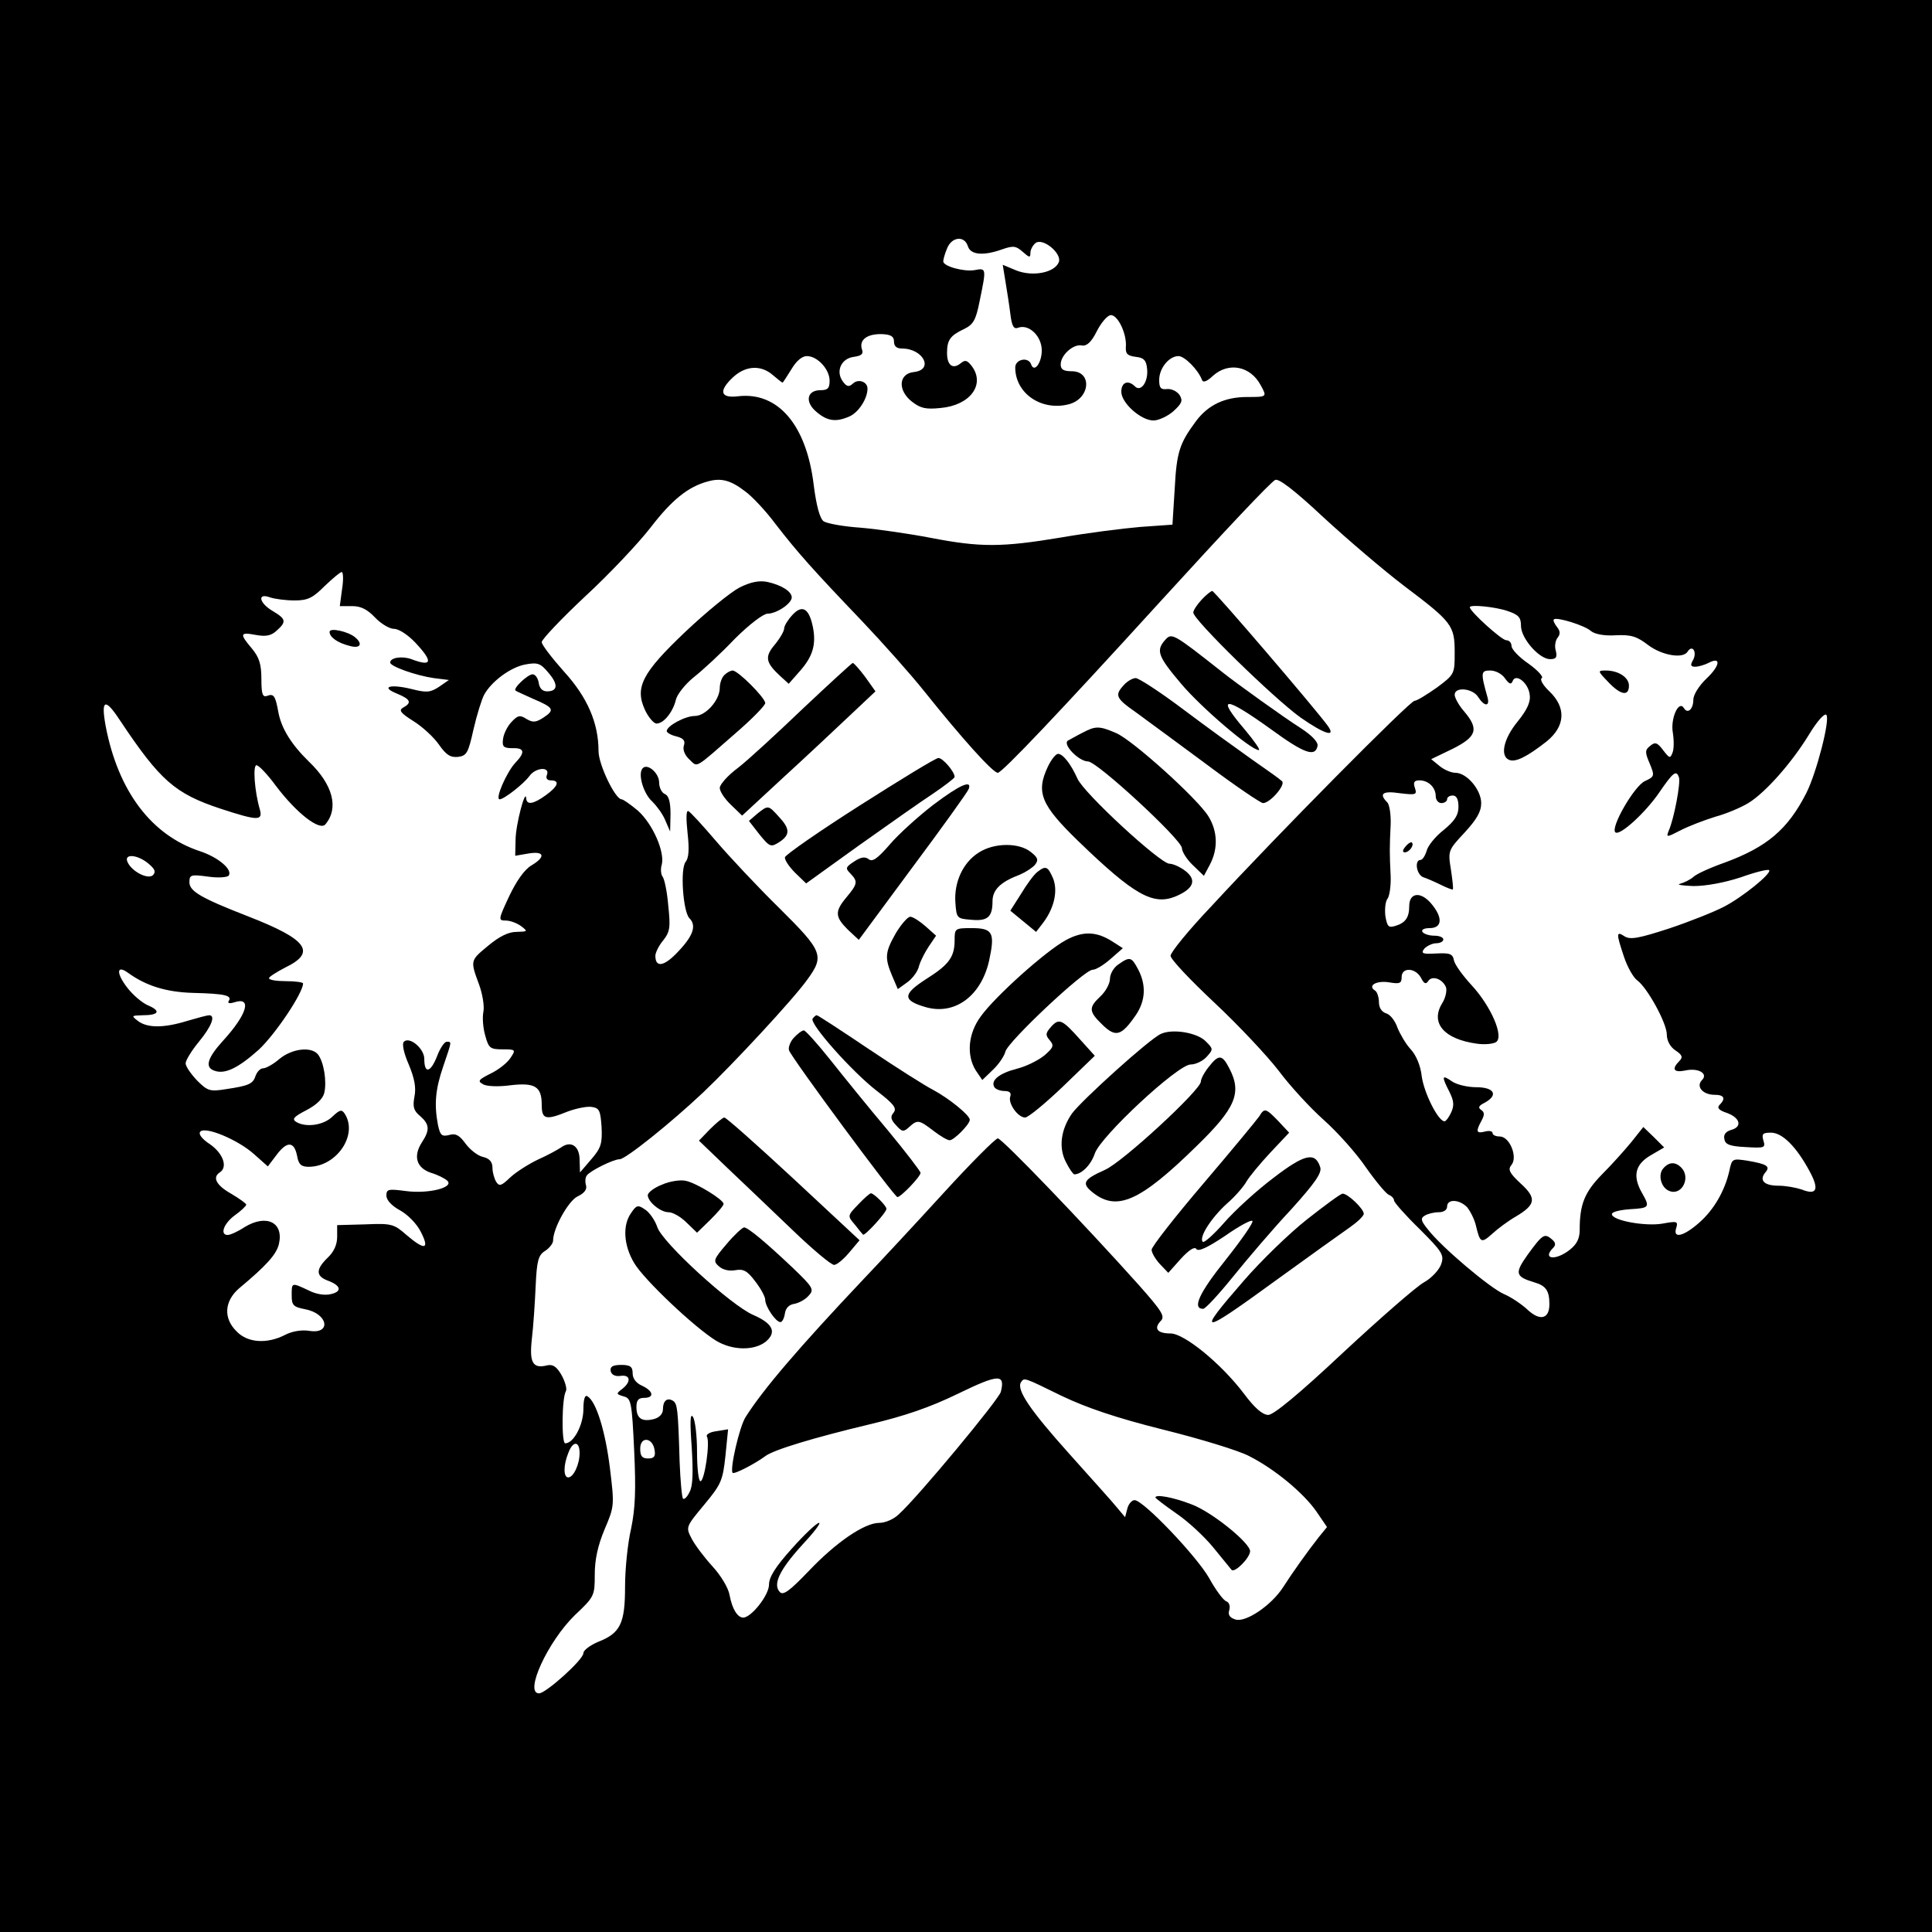 <?xml version="1.0" standalone="no"?>
<!DOCTYPE svg PUBLIC "-//W3C//DTD SVG 20010904//EN"
 "http://www.w3.org/TR/2001/REC-SVG-20010904/DTD/svg10.dtd">
<svg version="1.0" xmlns="http://www.w3.org/2000/svg"
 width="510pt" height="510pt" viewBox="0 0 510 510"
 preserveAspectRatio="xMidYMid meet">
<g transform="translate(0,510) scale(0.1,-0.1)"
fill="#000000" stroke="none">
<path d="M0 2550 l0 -2550 2550 0 2550 0 0 2550 0 2550 -2550 0 -2550 0 0
-2550z m2555 1900 c7 -23 41 -26 91 -8 29 10 36 9 54 -7 17 -15 20 -16 20 -3
0 9 6 20 13 26 19 16 71 -27 62 -50 -11 -28 -69 -39 -112 -22 l-36 15 7 -43
c4 -24 10 -62 13 -86 4 -33 9 -42 21 -37 28 10 62 -22 62 -60 0 -33 -20 -60
-28 -37 -7 21 -42 14 -42 -8 0 -69 70 -116 142 -97 56 15 62 87 7 87 -22 0
-29 5 -29 18 0 25 34 55 56 50 13 -2 25 9 39 37 11 22 27 41 36 43 19 3 44
-49 41 -84 -1 -18 4 -23 26 -26 21 -2 28 -9 30 -31 4 -34 -16 -63 -32 -47 -18
18 -36 11 -36 -14 0 -30 52 -76 85 -76 13 0 37 11 52 24 23 21 26 28 17 43 -7
10 -21 17 -33 16 -17 -2 -21 3 -21 24 0 31 26 63 51 63 16 0 52 -36 62 -63 3
-8 13 -4 29 11 41 37 99 26 126 -25 17 -31 17 -31 -36 -31 -59 0 -103 -21
-135 -64 -43 -58 -51 -81 -56 -178 l-6 -95 -85 -6 c-47 -4 -141 -16 -210 -28
-156 -26 -212 -26 -342 -1 -57 11 -140 23 -186 27 -45 3 -89 11 -98 17 -10 8
-19 41 -26 96 -19 158 -94 246 -199 234 -48 -6 -53 14 -13 51 33 30 73 32 104
5 13 -11 24 -20 26 -20 1 0 11 16 23 35 13 22 28 35 41 35 28 0 60 -35 60 -65
0 -20 -5 -25 -24 -25 -36 0 -42 -31 -11 -57 29 -25 52 -28 88 -12 24 11 47 47
47 73 0 19 -25 27 -39 13 -10 -9 -16 -8 -26 6 -20 27 -4 61 29 65 21 3 26 8
21 21 -7 24 14 40 53 39 24 -1 32 -6 32 -20 0 -12 7 -18 21 -18 56 0 85 -56
32 -62 -41 -4 -44 -48 -6 -78 23 -18 37 -21 76 -17 78 7 119 62 82 111 -12 15
-17 17 -29 7 -21 -17 -36 -5 -36 27 0 34 8 46 44 63 25 12 32 23 42 74 18 87
18 88 -13 82 -28 -5 -83 10 -83 23 0 5 4 20 10 34 12 31 46 35 55 6z m-588
-647 c18 -13 54 -51 80 -86 58 -75 98 -120 229 -257 55 -58 129 -141 164 -185
100 -125 181 -215 194 -215 11 0 162 159 427 450 176 193 291 315 305 323 9 5
50 -26 128 -99 63 -58 159 -140 213 -181 126 -95 133 -104 133 -175 0 -57 0
-58 -47 -93 -27 -19 -53 -35 -59 -35 -12 0 -359 -350 -536 -542 -60 -63 -108
-122 -108 -131 0 -9 52 -64 116 -124 63 -59 139 -140 169 -179 29 -39 83 -98
119 -130 37 -33 87 -89 112 -126 26 -37 53 -69 60 -72 8 -3 14 -10 14 -15 0
-5 30 -39 67 -75 61 -61 66 -69 57 -94 -5 -14 -25 -36 -45 -47 -20 -11 -115
-94 -213 -185 -116 -109 -184 -165 -198 -165 -15 0 -36 18 -65 57 -60 79 -157
158 -193 158 -35 0 -45 13 -26 33 12 12 4 25 -57 94 -145 162 -362 388 -373
388 -6 0 -71 -65 -144 -145 -73 -80 -167 -181 -209 -225 -172 -182 -267 -293
-313 -366 -16 -25 -42 -138 -34 -147 5 -4 59 24 86 44 22 17 129 49 275 84 93
22 160 45 234 81 107 52 125 53 113 5 -5 -20 -219 -278 -269 -323 -13 -13 -36
-23 -52 -23 -39 0 -114 -51 -187 -128 -48 -50 -66 -64 -75 -55 -20 20 -1 59
57 123 31 33 52 60 46 60 -6 0 -38 -30 -71 -67 -44 -49 -61 -76 -61 -96 0 -28
-47 -87 -68 -87 -15 0 -29 22 -36 59 -3 19 -23 52 -45 76 -22 24 -46 56 -55
73 -16 31 -16 31 33 90 45 54 49 64 56 129 l7 70 -31 -5 c-17 -2 -28 -9 -25
-14 9 -14 -6 -118 -17 -118 -5 0 -9 35 -9 78 0 42 -5 84 -11 92 -7 11 -8 -14
-3 -81 4 -67 3 -103 -6 -118 -6 -13 -14 -20 -17 -17 -3 3 -7 47 -9 98 -4 139
-6 152 -17 160 -16 10 -27 0 -27 -22 0 -12 -9 -22 -24 -26 -32 -8 -46 2 -46
32 0 17 5 24 20 24 28 0 25 18 -5 32 -16 7 -25 19 -25 33 0 17 -6 22 -30 22
-23 0 -30 -5 -28 -16 2 -10 12 -15 26 -13 26 4 29 -15 5 -34 -17 -13 -17 -14
3 -20 20 -5 22 -14 28 -142 5 -106 3 -153 -8 -207 -9 -38 -16 -107 -16 -153 0
-97 -12 -123 -71 -146 -21 -9 -39 -22 -39 -30 0 -17 -99 -106 -117 -106 -40 0
23 137 95 207 51 48 52 51 52 106 0 40 8 77 26 120 26 61 26 63 14 162 -12 97
-36 175 -59 189 -7 5 -11 -7 -11 -36 -1 -41 -26 -88 -48 -88 -10 0 -9 121 2
138 3 6 -2 24 -11 41 -13 23 -23 30 -38 27 -39 -10 -48 7 -41 70 4 33 8 95 10
139 3 67 7 82 25 93 12 8 21 20 21 27 0 33 41 106 65 117 17 8 25 18 22 29 -3
9 -2 21 2 26 8 12 70 43 87 43 15 0 133 94 221 177 77 73 237 245 274 297 46
63 41 75 -74 189 -57 56 -132 136 -167 177 -35 41 -68 77 -73 79 -6 2 -6 -20
-2 -58 5 -44 3 -66 -5 -76 -15 -18 -7 -132 10 -149 19 -19 10 -46 -29 -87 -37
-40 -61 -45 -61 -12 0 8 9 27 21 41 18 23 19 35 13 92 -3 36 -10 70 -15 76 -4
5 -6 20 -2 32 8 34 -24 107 -63 142 -19 16 -39 30 -43 30 -17 0 -61 92 -61
127 0 74 -29 142 -91 210 -32 36 -59 71 -59 78 0 7 52 62 115 121 64 59 141
141 172 181 56 73 99 108 151 122 35 10 60 4 99 -26z m-1064 -258 l-6 -45 33
0 c23 0 40 -9 60 -30 15 -16 38 -30 50 -30 13 0 37 -16 56 -36 48 -51 45 -65
-10 -44 -25 9 -56 4 -56 -9 0 -10 67 -34 115 -41 l40 -5 -26 -18 c-23 -15 -33
-16 -72 -6 -57 14 -84 6 -39 -12 36 -15 40 -24 16 -37 -12 -7 -7 -14 28 -36
24 -15 54 -43 67 -62 19 -27 30 -34 50 -32 23 3 27 10 41 73 9 39 22 80 28 91
19 35 70 73 109 80 32 6 40 3 60 -21 27 -31 26 -50 -3 -50 -12 0 -20 8 -22 23
-2 12 -9 22 -16 22 -13 0 -53 -38 -45 -43 2 -2 23 -11 47 -22 54 -23 57 -29
27 -49 -20 -13 -28 -14 -45 -4 -17 11 -23 10 -39 -7 -11 -11 -21 -31 -23 -45
-3 -21 1 -25 25 -25 32 1 34 -11 7 -39 -23 -25 -54 -96 -41 -96 11 0 63 40 79
62 16 22 54 25 46 3 -4 -9 0 -15 10 -15 25 0 19 -16 -13 -39 -33 -24 -51 -27
-52 -8 -2 27 -28 -71 -28 -110 l-1 -42 35 6 c43 7 46 -9 7 -32 -18 -11 -39
-41 -58 -81 -29 -62 -29 -64 -9 -64 12 0 30 -7 41 -15 18 -14 17 -14 -13 -15
-21 0 -45 -12 -75 -37 -47 -39 -47 -38 -23 -103 9 -25 14 -57 11 -71 -3 -15
-1 -43 5 -63 9 -33 13 -36 46 -36 34 0 35 -1 21 -22 -8 -13 -32 -32 -53 -42
-32 -16 -35 -20 -20 -28 9 -6 41 -7 71 -3 66 8 84 -3 84 -51 0 -39 10 -42 69
-18 22 8 50 14 63 12 20 -3 23 -9 26 -53 2 -43 -1 -55 -27 -85 l-30 -35 -1 33
c0 37 -23 52 -49 33 -9 -6 -36 -21 -61 -32 -25 -12 -58 -33 -73 -47 -24 -23
-29 -24 -37 -12 -5 8 -10 25 -10 37 0 16 -8 25 -25 29 -14 3 -34 19 -46 35
-16 22 -26 28 -43 23 -20 -5 -24 -1 -30 27 -10 53 -7 93 14 154 23 68 23 65 9
65 -6 0 -18 -18 -26 -40 -17 -42 -33 -45 -33 -5 0 27 -39 60 -54 45 -5 -5 -1
-28 13 -60 15 -36 20 -61 15 -85 -5 -27 -2 -37 15 -51 25 -22 26 -37 5 -69
-24 -37 -15 -68 24 -81 17 -5 37 -15 43 -21 18 -18 -51 -35 -110 -27 -46 6
-51 5 -51 -12 0 -12 14 -27 36 -39 20 -11 44 -35 55 -57 24 -47 10 -49 -38 -8
-33 29 -39 31 -109 28 l-74 -2 0 -31 c0 -21 -9 -40 -25 -55 -31 -30 -32 -48
-1 -60 36 -13 40 -29 10 -36 -16 -4 -39 -1 -60 10 -45 21 -44 21 -44 -14 0
-25 4 -30 35 -36 61 -11 71 -67 11 -57 -20 3 -45 -1 -64 -11 -47 -24 -98 -21
-127 9 -36 35 -33 80 6 114 72 60 98 89 105 116 14 58 -32 81 -90 46 -18 -12
-38 -21 -45 -21 -21 0 -11 30 19 52 17 12 30 25 30 28 0 3 -18 16 -40 29 -39
22 -50 43 -30 56 22 14 9 50 -25 74 -23 15 -32 28 -26 34 14 14 100 -22 142
-60 l36 -32 22 29 c28 38 47 38 55 0 4 -24 11 -30 31 -30 73 0 131 84 95 140
-8 12 -13 11 -33 -8 -24 -23 -71 -29 -96 -13 -11 7 -4 14 27 30 27 14 44 30
48 46 7 30 -1 82 -17 102 -18 21 -68 15 -101 -12 -16 -14 -36 -25 -43 -25 -8
0 -16 -9 -20 -19 -7 -22 -17 -27 -78 -36 -43 -7 -49 -5 -77 23 -16 17 -30 37
-30 45 0 8 16 34 35 57 33 40 45 70 27 70 -5 0 -31 -7 -58 -15 -62 -19 -105
-19 -130 0 -18 14 -17 14 12 15 43 0 50 11 15 26 -15 6 -41 28 -56 48 -29 38
-27 60 3 38 47 -34 100 -51 172 -53 84 -2 103 -7 94 -21 -4 -6 1 -8 14 -4 48
16 35 -31 -29 -101 -41 -45 -49 -70 -24 -79 28 -11 63 6 118 55 44 41 117 150
117 175 0 3 -20 6 -45 6 -25 0 -45 3 -45 8 1 4 20 16 43 28 83 40 59 74 -98
135 -123 48 -155 66 -155 90 0 20 4 21 49 15 27 -4 52 -2 55 3 10 16 -28 48
-76 64 -128 42 -216 158 -249 330 -13 71 -2 76 38 15 106 -159 145 -193 266
-233 98 -32 111 -32 103 -2 -14 47 -19 117 -9 117 6 0 29 -24 51 -54 55 -73
116 -120 131 -102 36 43 20 105 -44 166 -46 45 -72 87 -80 129 -8 44 -12 51
-30 44 -12 -4 -15 5 -15 45 0 39 -6 57 -25 80 -33 39 -32 44 10 36 27 -5 41
-2 55 11 27 24 25 31 -10 52 -36 21 -42 49 -7 36 12 -4 41 -8 65 -8 35 0 48 7
79 38 21 20 41 37 45 37 4 0 5 -20 1 -45z m3077 -58 c29 -10 35 -17 35 -39 0
-33 48 -88 77 -88 16 0 19 5 15 22 -4 12 -1 28 5 35 7 9 7 17 -2 28 -7 9 -11
18 -8 20 7 7 82 -16 98 -31 10 -8 35 -13 65 -11 41 2 56 -3 86 -26 36 -27 92
-37 104 -17 12 19 25 0 15 -21 -9 -15 -7 -19 5 -19 9 0 25 5 35 10 34 18 31
-7 -5 -41 -20 -19 -35 -43 -35 -56 0 -25 -15 -39 -25 -22 -14 22 -36 -29 -29
-66 3 -19 3 -43 -1 -52 -6 -16 -8 -15 -25 7 -15 20 -21 22 -34 11 -14 -11 -14
-17 -1 -47 13 -32 13 -34 -13 -46 -28 -13 -91 -122 -78 -135 11 -11 79 51 116
105 37 54 45 60 52 40 5 -14 -13 -110 -27 -141 -7 -18 -6 -18 31 1 21 11 63
27 92 36 30 8 69 25 87 36 46 28 116 108 161 182 20 33 40 56 45 51 11 -11
-26 -154 -53 -207 -49 -96 -104 -142 -215 -183 -37 -13 -75 -30 -83 -38 -8 -7
-24 -15 -35 -18 -11 -2 5 -5 35 -6 34 0 82 9 125 23 39 14 72 22 75 19 8 -8
-71 -72 -120 -97 -25 -13 -90 -39 -144 -57 -80 -26 -102 -30 -117 -21 -23 15
-23 9 -2 -54 9 -27 25 -55 35 -62 27 -20 78 -113 78 -143 0 -16 9 -33 23 -42
18 -12 20 -18 10 -28 -21 -21 -15 -31 15 -25 35 8 62 -8 45 -25 -17 -17 2 -39
33 -39 26 0 30 -10 13 -27 -7 -7 -2 -14 20 -21 35 -13 41 -37 10 -45 -13 -4
-20 -12 -17 -24 2 -14 14 -19 56 -21 50 -3 53 -2 47 17 -5 18 -2 21 20 21 30
0 67 -37 102 -102 26 -48 19 -64 -21 -48 -15 5 -42 10 -61 10 -38 0 -52 14
-35 35 14 16 5 22 -47 31 -40 6 -41 6 -48 -27 -12 -53 -41 -103 -80 -137 -41
-36 -70 -43 -60 -13 5 17 2 18 -36 11 -45 -8 -134 8 -134 25 0 6 21 11 48 13
51 3 53 5 32 42 -26 45 -19 76 22 100 l36 21 -27 27 -28 27 -31 -39 c-18 -22
-53 -61 -78 -86 -46 -47 -59 -79 -59 -146 0 -23 -7 -38 -26 -53 -38 -30 -74
-25 -44 5 8 8 6 15 -4 23 -19 16 -24 13 -64 -42 -34 -48 -32 -57 18 -72 31 -9
40 -22 40 -58 0 -39 -25 -45 -58 -14 -15 14 -43 33 -62 41 -37 16 -165 124
-201 171 -18 22 -20 29 -8 36 8 5 24 9 37 9 13 0 22 6 22 15 0 21 33 19 53 -2
8 -10 19 -31 23 -48 11 -46 14 -48 43 -22 14 13 42 34 63 46 52 31 55 48 12
87 -30 28 -34 37 -24 49 17 21 -5 75 -31 75 -11 0 -19 4 -19 9 0 5 -9 7 -20 4
-23 -6 -25 0 -9 29 8 15 8 22 -1 28 -9 6 -7 11 9 19 37 20 26 41 -22 41 -23 0
-53 7 -65 16 -26 18 -27 13 -6 -28 12 -24 13 -36 5 -54 -6 -13 -14 -24 -18
-24 -17 1 -54 75 -60 119 -3 28 -15 56 -29 71 -13 14 -28 40 -35 57 -6 18 -19
35 -30 38 -12 4 -19 15 -19 30 0 13 -5 27 -10 30 -21 13 3 27 36 22 29 -5 34
-3 34 14 0 26 36 25 51 -2 8 -16 13 -18 19 -9 10 16 38 6 47 -16 3 -9 -1 -29
-11 -44 -30 -51 6 -93 92 -105 20 -3 43 -1 51 4 22 14 -13 95 -65 151 -23 25
-44 54 -46 65 -3 17 -11 20 -47 18 -36 -2 -41 0 -31 13 7 7 21 14 31 14 11 0
19 5 19 10 0 6 -11 10 -24 10 -14 0 -28 5 -31 10 -4 6 5 10 19 10 34 0 35 29
3 66 -28 32 -57 27 -57 -8 0 -30 -10 -44 -36 -52 -19 -6 -22 -2 -27 26 -2 18
0 39 6 46 5 7 9 34 8 60 -3 59 -3 75 0 135 1 26 -3 53 -9 59 -23 23 -12 31 34
24 42 -5 45 -4 39 14 -5 15 -2 20 12 20 24 0 43 -19 43 -42 0 -10 7 -18 15
-18 8 0 15 5 15 10 0 6 7 10 15 10 10 0 15 -10 15 -30 0 -22 -10 -37 -39 -61
-22 -17 -42 -42 -45 -55 -4 -13 -11 -24 -16 -24 -17 0 -11 -40 8 -46 9 -3 30
-12 46 -20 16 -8 30 -13 31 -12 2 2 -1 26 -5 53 -8 49 -7 51 36 97 32 35 44
55 44 78 0 35 -38 80 -68 80 -11 0 -30 8 -42 18 l-22 18 56 27 c64 32 71 52
31 99 -14 16 -25 36 -25 44 0 22 48 17 62 -6 16 -25 31 -26 25 -2 -19 67 -18
72 7 72 14 0 31 -9 39 -21 11 -15 16 -17 20 -7 8 22 42 -5 45 -36 3 -19 -7
-40 -32 -71 -37 -45 -47 -91 -22 -101 17 -7 48 9 99 49 49 40 52 89 7 132 -17
16 -26 32 -20 35 5 3 -10 20 -35 38 -25 17 -45 38 -45 47 0 8 -6 15 -14 15
-12 0 -96 76 -96 87 0 8 68 1 100 -10z m-3589 -666 c18 -15 21 -22 13 -31 -13
-13 -58 10 -68 36 -8 21 27 18 55 -5z m2412 -1406 c65 -31 144 -58 268 -89 97
-24 198 -55 225 -69 68 -34 145 -98 179 -147 l28 -41 -22 -27 c-29 -37 -67
-90 -94 -132 -31 -48 -99 -94 -126 -85 -15 5 -20 12 -16 25 3 10 0 20 -8 23
-8 3 -28 30 -45 61 -33 58 -174 206 -197 206 -7 0 -16 -10 -19 -22 l-6 -23
-21 25 c-11 14 -69 78 -127 143 -103 115 -139 168 -127 188 9 13 6 14 108 -36z
m-1075 -143 c3 -17 -2 -22 -17 -22 -16 0 -21 6 -21 26 0 33 33 30 38 -4z
m-198 -8 c0 -29 -16 -64 -30 -64 -13 0 -13 32 0 64 12 33 30 33 30 0z"/>
<path d="M1952 3549 c-23 -12 -87 -64 -142 -116 -116 -110 -135 -148 -107
-208 9 -19 23 -35 30 -35 19 0 43 30 51 62 3 15 25 42 47 60 23 18 72 63 108
101 38 38 76 67 87 67 24 0 64 27 64 43 0 16 -28 33 -65 41 -21 4 -43 0 -73
-15z"/>
<path d="M3172 3517 c-12 -13 -22 -28 -22 -34 0 -19 212 -226 283 -277 63 -44
95 -54 72 -22 -31 43 -299 356 -305 356 -3 0 -16 -10 -28 -23z"/>
<path d="M2092 3477 c-12 -13 -22 -29 -22 -36 0 -7 -11 -26 -25 -43 -27 -32
-24 -47 15 -83 l22 -20 29 33 c34 38 44 70 35 116 -10 50 -28 61 -54 33z"/>
<path d="M3076 3411 c-25 -28 -20 -43 42 -116 52 -62 184 -175 205 -175 5 0
-12 24 -37 54 -77 90 -55 90 69 1 89 -65 117 -74 123 -44 2 10 -15 28 -46 48
-41 26 -167 116 -207 148 -128 101 -132 103 -149 84z"/>
<path d="M2120 3230 c-69 -66 -146 -137 -172 -157 -27 -20 -48 -44 -48 -53 0
-9 13 -29 30 -45 l29 -28 107 99 c59 54 138 128 176 164 l69 65 -27 38 c-15
20 -30 37 -33 37 -3 -1 -62 -55 -131 -120z"/>
<path d="M1912 3318 c-7 -7 -12 -22 -12 -34 0 -32 -37 -74 -66 -74 -25 0 -74
-26 -74 -40 0 -4 12 -11 26 -14 18 -5 24 -11 19 -25 -3 -11 3 -25 15 -36 23
-21 10 -28 128 75 39 34 72 68 72 74 0 14 -72 86 -86 86 -5 0 -15 -5 -22 -12z"/>
<path d="M2967 3292 c-25 -27 -22 -35 31 -72 26 -19 109 -80 186 -137 76 -57
144 -103 150 -103 19 0 61 49 50 58 -5 5 -40 30 -79 57 -38 27 -120 86 -181
132 -61 46 -118 83 -126 83 -8 0 -22 -8 -31 -18z"/>
<path d="M2858 3166 c-16 -8 -33 -18 -39 -21 -15 -10 29 -55 53 -55 24 0 248
-207 248 -229 0 -9 13 -30 29 -45 l29 -28 16 30 c22 42 20 88 -4 127 -29 47
-201 202 -244 220 -44 19 -54 19 -88 1z"/>
<path d="M2766 3076 c-32 -68 -18 -101 81 -197 147 -142 197 -170 257 -145 47
20 56 43 25 67 -13 10 -32 19 -42 19 -24 0 -227 187 -243 225 -17 38 -38 65
-51 65 -6 0 -18 -15 -27 -34z"/>
<path d="M2270 2974 c-107 -68 -196 -130 -198 -137 -1 -7 11 -25 27 -41 l29
-28 139 100 c76 54 164 116 196 137 31 21 57 41 57 44 0 14 -32 51 -43 50 -7
0 -100 -57 -207 -125z"/>
<path d="M1695 3070 c-11 -17 5 -67 27 -86 11 -11 27 -32 34 -49 l13 -30 1 46
c0 33 -5 49 -15 53 -8 3 -15 17 -15 30 0 27 -34 54 -45 36z"/>
<path d="M2463 2975 c-39 -30 -91 -77 -114 -104 -33 -38 -46 -47 -56 -39 -9 7
-20 6 -38 -6 -23 -15 -24 -18 -10 -32 20 -21 19 -27 -10 -62 -32 -38 -31 -52
3 -86 l29 -27 142 192 c79 106 145 198 148 206 10 26 -24 11 -94 -42z"/>
<path d="M1999 2952 l-22 -19 28 -36 c27 -33 30 -34 52 -20 29 19 29 35 -1 67
-28 31 -28 31 -57 8z"/>
<path d="M2583 2849 c-41 -26 -65 -78 -61 -132 3 -41 4 -42 42 -45 43 -4 56 7
56 49 0 29 20 50 67 68 18 7 38 20 45 28 10 13 8 19 -11 34 -31 25 -97 25
-138 -2z"/>
<path d="M2738 2798 c-9 -7 -28 -33 -43 -58 l-28 -44 34 -28 34 -28 17 22 c31
40 41 86 28 119 -14 32 -19 35 -42 17z"/>
<path d="M2365 2637 c-29 -51 -30 -65 -10 -113 l15 -35 25 18 c14 10 28 29 31
43 4 14 16 37 26 52 l19 28 -28 25 c-15 13 -33 25 -40 25 -7 0 -24 -20 -38
-43z"/>
<path d="M2520 2619 c0 -45 -14 -65 -76 -104 -62 -40 -62 -56 1 -74 76 -21
145 30 166 123 16 74 10 86 -46 86 -44 0 -45 -1 -45 -31z"/>
<path d="M2813 2618 c-53 -29 -186 -148 -224 -201 -34 -46 -38 -103 -13 -143
l17 -25 28 27 c15 14 30 36 33 48 6 26 208 216 230 216 9 0 30 13 48 29 l32
28 -25 16 c-44 29 -80 30 -126 5z"/>
<path d="M2952 2554 c-12 -8 -22 -25 -22 -38 0 -12 -11 -33 -25 -46 -32 -30
-31 -40 5 -75 35 -34 50 -30 88 25 26 38 28 79 7 120 -18 34 -22 36 -53 14z"/>
<path d="M2145 2411 c-8 -14 105 -141 170 -191 44 -34 53 -45 44 -57 -9 -10
-8 -18 6 -33 16 -18 20 -19 35 -5 22 20 26 19 64 -10 18 -14 37 -25 43 -25 11
0 53 42 53 54 0 12 -53 55 -95 78 -22 11 -99 60 -172 109 -73 49 -134 89 -137
89 -3 0 -7 -4 -11 -9z"/>
<path d="M2775 2390 c-15 -17 -16 -22 -4 -36 12 -14 10 -19 -14 -40 -16 -13
-48 -29 -72 -35 -47 -12 -71 -31 -60 -49 3 -5 15 -10 27 -10 13 0 18 -5 15
-14 -7 -18 20 -56 39 -56 8 0 53 37 99 81 l85 82 -37 41 c-49 55 -57 59 -78
36z"/>
<path d="M2095 2360 c-9 -10 -15 -26 -12 -33 9 -23 278 -387 286 -387 9 0 61
54 61 64 0 4 -39 55 -87 113 -49 58 -116 141 -151 185 -34 43 -66 78 -70 78
-5 0 -17 -9 -27 -20z"/>
<path d="M3065 2371 c-29 -12 -208 -174 -235 -210 -30 -43 -36 -91 -16 -129 9
-18 19 -32 22 -32 19 0 44 25 54 55 15 45 219 235 253 235 13 0 32 9 42 20 18
20 18 21 -2 41 -22 23 -87 34 -118 20z"/>
<path d="M3191 2284 c-12 -15 -21 -32 -21 -39 0 -22 -207 -213 -253 -233 -58
-26 -63 -36 -31 -61 63 -49 124 -22 272 123 104 101 121 141 87 206 -19 37
-28 37 -54 4z"/>
<path d="M3324 2153 c-7 -10 -73 -90 -148 -178 -75 -88 -136 -166 -136 -174 0
-8 10 -25 22 -38 l22 -23 33 37 c22 24 37 33 41 26 5 -8 30 4 75 34 37 26 70
44 73 40 4 -3 -28 -49 -70 -102 -70 -87 -90 -130 -60 -130 6 0 41 38 79 85 38
47 106 127 153 177 64 71 82 97 77 112 -13 41 -41 35 -123 -28 -44 -33 -102
-86 -130 -118 -28 -32 -54 -55 -57 -51 -11 11 22 63 64 101 22 19 45 46 52 59
7 12 35 46 62 75 l50 53 -28 30 c-34 35 -37 36 -51 13z"/>
<path d="M1874 2119 l-29 -30 75 -72 c41 -39 119 -113 172 -164 53 -51 103
-93 110 -92 7 0 25 15 40 33 l27 32 -174 162 c-96 89 -178 162 -183 162 -4 0
-21 -14 -38 -31z"/>
<path d="M1748 1973 c-21 -8 -38 -21 -38 -28 0 -17 33 -45 55 -45 11 0 32 -12
47 -27 l28 -27 35 34 c19 19 35 37 35 42 0 11 -71 55 -100 61 -14 3 -42 -1
-62 -10z"/>
<path d="M2265 1920 c-28 -29 -28 -30 -9 -52 10 -13 20 -25 22 -27 3 -6 62 58
62 68 0 8 -33 41 -41 41 -3 0 -18 -13 -34 -30z"/>
<path d="M3450 1881 c-47 -37 -122 -110 -167 -162 -128 -147 -117 -146 89 4
84 61 171 123 191 137 20 14 37 30 37 36 0 13 -43 54 -56 53 -5 0 -47 -31 -94
-68z"/>
<path d="M1666 1898 c-23 -32 -20 -85 8 -132 26 -44 158 -169 216 -205 43 -26
100 -27 131 -3 30 25 20 48 -33 71 -58 25 -240 191 -253 232 -6 18 -21 39 -32
46 -19 13 -23 12 -37 -9z"/>
<path d="M1918 1816 c-35 -41 -36 -45 -20 -59 10 -9 27 -13 43 -10 22 4 32 -2
53 -30 14 -18 26 -40 26 -48 0 -18 28 -59 40 -59 5 0 10 10 12 23 2 14 11 23
24 25 12 2 29 11 38 21 16 17 13 22 -41 74 -74 70 -119 107 -129 107 -5 -1
-26 -20 -46 -44z"/>
<path d="M870 3432 c0 -14 21 -29 53 -37 28 -8 36 5 14 23 -18 15 -67 26 -67
14z"/>
<path d="M4245 3300 c33 -35 55 -39 55 -10 0 22 -28 40 -61 40 -22 0 -22 -1 6
-30z"/>
<path d="M3710 2865 c-8 -9 -8 -15 -2 -15 12 0 26 19 19 26 -2 2 -10 -2 -17
-11z"/>
<path d="M4390 2015 c-14 -17 -5 -51 17 -59 33 -13 57 36 31 62 -16 16 -33 15
-48 -3z"/>
<path d="M3050 1147 c0 -2 25 -21 55 -42 31 -21 74 -61 97 -89 23 -28 45 -55
49 -60 8 -9 48 31 49 49 0 22 -101 104 -155 124 -49 19 -95 27 -95 18z"/>
</g>
</svg>
